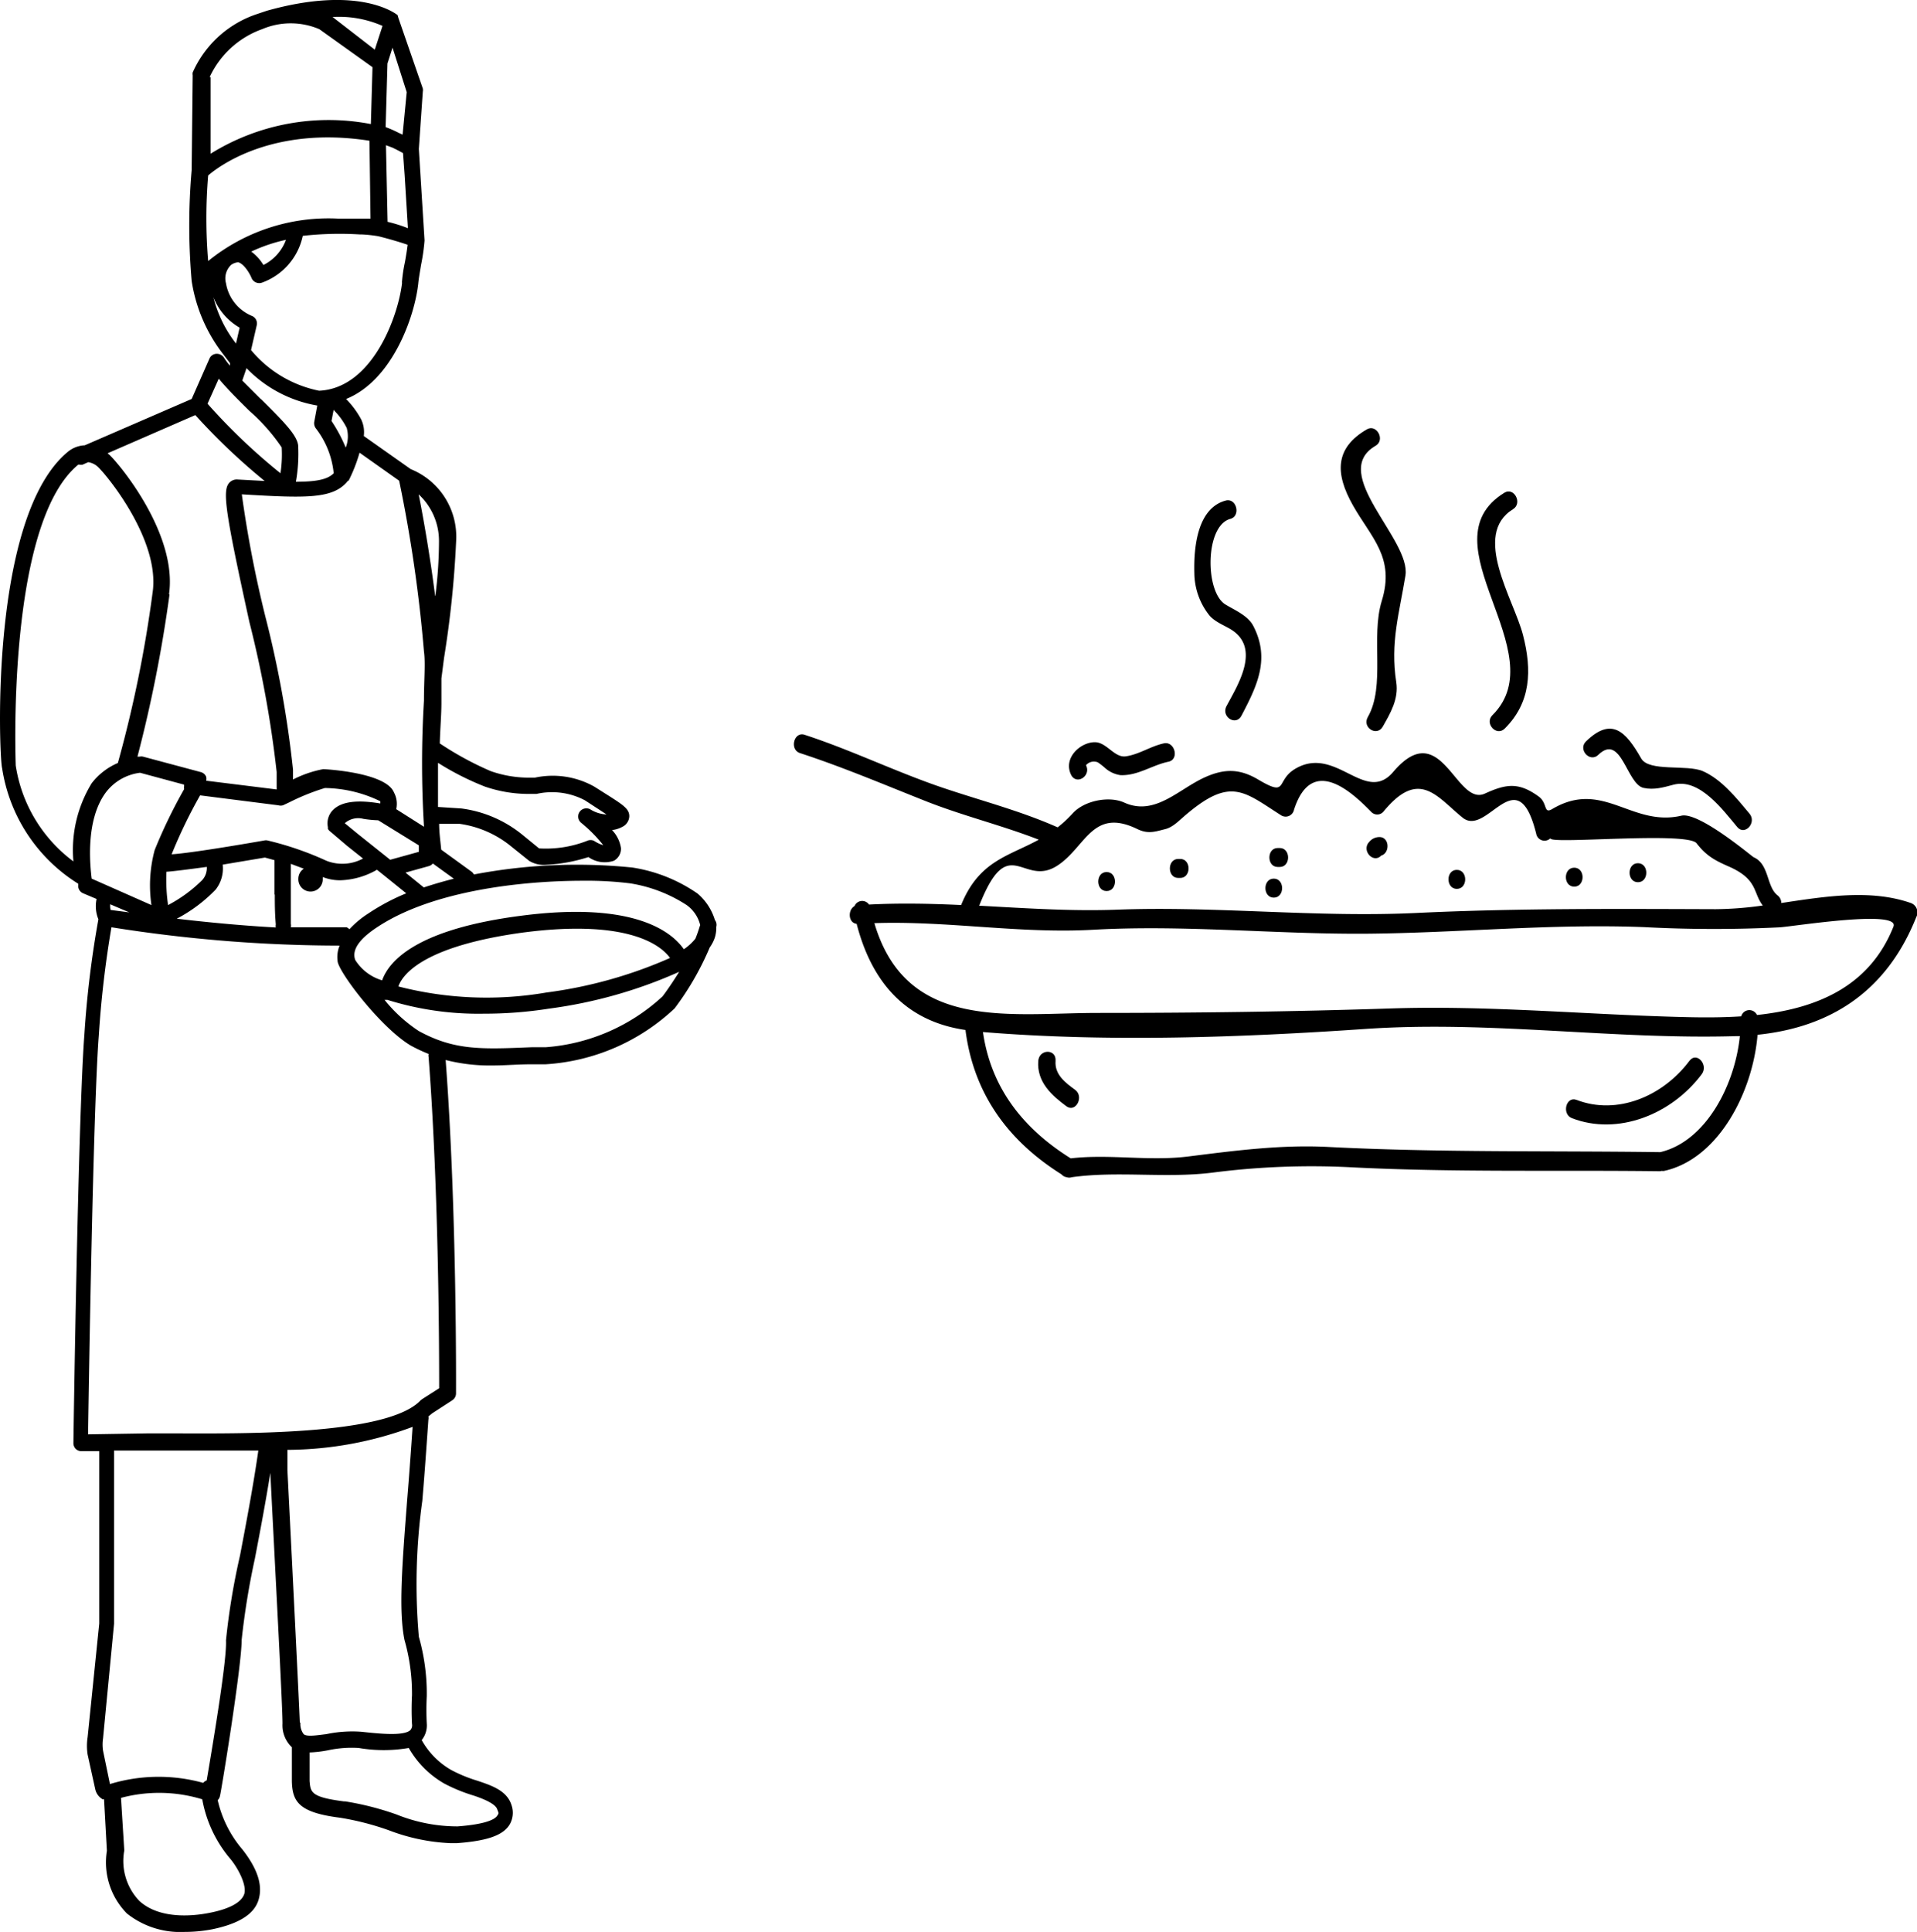 <svg id="Layer_1" data-name="Layer 1" xmlns="http://www.w3.org/2000/svg" viewBox="0 0 484.06 487.72"><defs><style>.cls-1{fill:none;}</style></defs><path d="M25.47,238.19a41.74,41.74,0,0,0,19.24,29.2h0v.87a2.06,2.06,0,0,0,1.23,1.54l3.39,1.43a8.66,8.66,0,0,0,.46,5.13,254.27,254.27,0,0,0-3.54,29.1C44.66,326,43.48,407.71,43.48,408.53v.05a2,2,0,0,0,2.05,2.05H50v43.51l-2.93,28.68a14.24,14.24,0,0,0,0,4.42L49,496a3.88,3.88,0,0,0,1.85,2.51h.36l.72,13A18.35,18.35,0,0,0,57,527.36,21.65,21.65,0,0,0,71.49,532a37.09,37.09,0,0,0,7-.66C85,530,89,527.66,90.17,524.07s0-7.74-4-12.87a29,29,0,0,1-6.26-12.47,2.05,2.05,0,0,0,.56-1c.36-1.33,5.49-32.78,5.49-39.45a192.51,192.51,0,0,1,3.34-20.53c1.33-6.92,2.77-14.52,3.9-21.65,1.54,30.43,3.08,59,3.08,63.32a7.58,7.58,0,0,0,2.36,5.95h0v8.51c.1,5.34,1.89,8,12.16,9.29a69.45,69.45,0,0,1,12.36,3.18,49.24,49.24,0,0,0,15.39,3.23h1.85c7.39-.56,11.34-1.89,13.08-4.46a5.86,5.86,0,0,0,.62-5.13c-1.13-3.59-4.77-4.88-8.62-6.16a36.72,36.72,0,0,1-6.62-2.72,19.81,19.81,0,0,1-7.44-7.54,5.93,5.93,0,0,0,1.28-4.21,65.6,65.6,0,0,1,0-6.87,52.29,52.29,0,0,0-2-15,152.37,152.37,0,0,1,.87-34.28c.52-5.95,1-12.87,1.54-20.52a1.89,1.89,0,0,0,0-.82l.93-.77,5.13-3.33a2.08,2.08,0,0,0,.92-1.75c0-.41.26-46.07-2.62-84.14a45.08,45.08,0,0,0,12,1.38c3,0,6.26-.3,9.9-.3h3.39a52.14,52.14,0,0,0,32.53-14.11,72.14,72.14,0,0,0,8.87-15.4,9.32,9.32,0,0,0,1.29-2.51,8.26,8.26,0,0,0,.35-2.15v-.52a2,2,0,0,0-.35-1.74,14.13,14.13,0,0,0-4.37-6.67,39.43,39.43,0,0,0-16.47-6.57,138.76,138.76,0,0,0-40,1.75,2,2,0,0,0-.62-.72l-7.64-5.54c-.21-2.21-.52-4.36-.52-6.52H141a26.27,26.27,0,0,1,13.14,5.8l4.41,3.54a7,7,0,0,0,4.26,1,41.19,41.19,0,0,0,10.72-1.95,7.13,7.13,0,0,0,6.42.93,3.46,3.46,0,0,0,1.79-3.18,8.37,8.37,0,0,0-2.26-4.57,7.1,7.1,0,0,0,2.62-.82,3.08,3.08,0,0,0,1.74-2.67c0-1.79-1.43-2.77-5.13-5.13L175,242.86a21.47,21.47,0,0,0-15-2.26H158.2a29.07,29.07,0,0,1-9.33-1.64,80.75,80.75,0,0,1-12.88-7h0c.1-3.79.41-7.23.41-10.26v-6.16h0l.66-5.13a257.3,257.3,0,0,0,3.08-30,18.4,18.4,0,0,0-11.49-17.7l-11.85-8.36a7.45,7.45,0,0,0-.67-4.21,22.76,22.76,0,0,0-3.8-5.13c11.7-4.72,17.3-20.78,18.22-29.14.1-1.13.31-2.31.72-4.77a50.75,50.75,0,0,0,.87-6.11h0L130.7,81.86l1-14.42a2.26,2.26,0,0,0,0-.82l-6.16-17.8h0l-.2-.72h0c-.41-.31-9.65-7.7-33.1-1.08l-2.61.88h0A27.08,27.08,0,0,0,73.6,62.57a2.17,2.17,0,0,0,0,.72L73.34,87.2a161.16,161.16,0,0,0,0,28h0A40,40,0,0,0,81,133.32L83,135.94v.66a16.76,16.76,0,0,1-1.49-2,2.15,2.15,0,0,0-1.9-1,2,2,0,0,0-1.79,1.23L73.34,145l-27,11.7a7.17,7.17,0,0,0-4.2,1.59C22.19,174.62,24.7,235.32,25.47,238.19ZM67.6,194.43c2.25-15-12.06-32.48-15-35.3l-.51-.41,22.17-9.65A159.82,159.82,0,0,0,91.76,165.7L85,165.34a2.57,2.57,0,0,0-2.21.87c-1.74,2-.92,7.59,5.13,35.14a279,279,0,0,1,6.88,37.82v4.41h0L77,241.37a2.2,2.2,0,0,0,0-1,2.06,2.06,0,0,0-1.39-1.18l-14.57-3.9a1.89,1.89,0,0,0-.82,0h-.57a345.15,345.15,0,0,0,8.11-41.05Zm44.84,83.94H98.38a2.17,2.17,0,0,0,0-.88V262.36l3.28,1.23a3,3,0,0,0-1.38,2.51,3.08,3.08,0,1,0,6.15,0,2.8,2.8,0,0,0,0-.41,12,12,0,0,0,4.47.82,19.62,19.62,0,0,0,9.23-2.66l1.54,1.23h0l5.85,4.72a54,54,0,0,0-9.64,5.13,24.15,24.15,0,0,0-4.72,3.95A1.73,1.73,0,0,0,112.44,278.37Zm18.26-20.68v1.64l-7.23,2-8.16-6.51L112,252.1A5.12,5.12,0,0,1,116.7,251a29.4,29.4,0,0,0,3.74.36ZM94.33,270.11c0,2.3,0,4.56.25,7.54a2,2,0,0,0,0,.77q-11.34-.62-25-2.21a38.22,38.22,0,0,0,9.8-7.34,8.62,8.62,0,0,0,1.79-6.31l10.67-1.79,2.41.66h0v8.68ZM67,264.36c2.15-.16,6-.67,10.16-1.23A4.55,4.55,0,0,1,76,266.46a35.88,35.88,0,0,1-8.62,6.31,45.15,45.15,0,0,1-.41-8.46Zm24.68-7.9c-9.39,1.64-19.7,3.28-23.4,3.49a126.55,126.55,0,0,1,7.19-14.88l19.75,2.51a2.15,2.15,0,0,0,1.18,0l1.64-.77h0a56.09,56.09,0,0,1,8.93-3.59,32.79,32.79,0,0,1,14,3.34v.56c-6-1-9.9-.46-12,1.69a4.79,4.79,0,0,0-1.23,4.31,1.41,1.41,0,0,0,0,.41h0a2,2,0,0,0,.41.52l4.46,3.79,4,3.18a11,11,0,0,1-9.23.57,79.33,79.33,0,0,0-14.88-5.13,1.89,1.89,0,0,0-.82,0ZM87.91,148a48.13,48.13,0,0,1,8.16,9.23,30.93,30.93,0,0,1-.31,6.52A151.26,151.26,0,0,1,77.34,146.2l2.83-6.31C82.27,142.4,85.14,145.28,87.91,148Zm2.93-2.93-4.72-4.72,1.07-3.13a32.39,32.39,0,0,0,17.86,9.44l-.77,4.16h0a2.21,2.21,0,0,0,.36,1.54h0a22,22,0,0,1,4.56,11.39c-1.53,1.59-4.41,2.15-9.54,2.15a40.35,40.35,0,0,0,.57-9.18c-.31-2.62-3.6-5.95-9.39-11.7Zm-12-25.7A15.4,15.4,0,0,0,85.45,127l-.92,4h0A31.4,31.4,0,0,1,78.83,119.37Zm49.05-17.5a36,36,0,0,0-5.08-1.59l-.41-19.34,1.64.61c1.08.52,2,1,2.67,1.39l.41,5.64.82,13.29Zm-9.39-2.41h-8.31A48.18,48.18,0,0,0,77.5,110.18a129.82,129.82,0,0,1,0-21.6c2.41-2.1,16.06-12.62,40.73-8.77Zm-30.17,8.36a41,41,0,0,1,8.83-3,11.62,11.62,0,0,1-5.7,6.36,11.73,11.73,0,0,0-3.08-3.39Zm-10.46,7.75c0,.05.25,0,.25,0h-.25Zm0-51.82A23.21,23.21,0,0,1,91.14,51.64h0a18.42,18.42,0,0,1,14.42,0L119,61.24l-.41,14.36a56.46,56.46,0,0,0-40.48,7.49V63.75Zm30.53-15.14a27.28,27.28,0,0,1,13.13,2.21l-1.95,6-11-8.51Zm19.24,18.94L126.6,78.27l-1-.46a28.11,28.11,0,0,0-3.28-1.44l.46-16.06,1.28-4Zm-1.18,48.17c-.93,8.26-7.44,26.58-20.94,27.2h0a30,30,0,0,1-17.19-10.27l1.44-6.26A2.05,2.05,0,0,0,88.48,124,10.83,10.83,0,0,1,82,115.77a4.66,4.66,0,0,1,1.29-4.61,3.61,3.61,0,0,1,1.79-.67c1.44.36,2.93,2.82,3.39,4a2.1,2.1,0,0,0,2.67,1.13,16.14,16.14,0,0,0,10.26-11.8,84,84,0,0,1,14.36-.36h.41a34.41,34.41,0,0,1,4.31.46c2.72.67,5.8,1.59,7.39,2.16-.15,1.23-.31,2.25-.67,4.31a38.89,38.89,0,0,0-.77,5.13Zm-13.91,36.84a7.78,7.78,0,0,1-.31,4.72,39.07,39.07,0,0,0-3.59-6.72l.57-3v.26a17.21,17.21,0,0,1,3.28,4.52Zm.36,13.19a39.6,39.6,0,0,0,2.82-7.19l10,7.08a358,358,0,0,1,6.26,43.1c.41,2.88,0,7.29,0,12.42A264.58,264.58,0,0,0,132,253L125,248.56a6.09,6.09,0,0,0-.57-4.21c-2.1-5.18-17.85-5.9-17.85-5.9a28.05,28.05,0,0,0-7.65,2.62V238.6a269.19,269.19,0,0,0-7-38.73A295.34,295.34,0,0,1,86,169.08c16.63,1,23.25,1.18,26.89-3.54h0Zm21.91,29c-1.34-10.52-3.08-20.27-4.16-25.66a16.07,16.07,0,0,1,5.13,11.8A108.92,108.92,0,0,1,134.86,194.74Zm.72,53.25V236.86a70.1,70.1,0,0,0,11.85,6,34,34,0,0,0,11,1.85h2a17.83,17.83,0,0,1,12.21,1.59l3.7,2.41,1.79,1.18a8.34,8.34,0,0,1-4-1.23,2.06,2.06,0,0,0-2.41,3.33,36.42,36.42,0,0,1,5.59,5.65,8,8,0,0,1-2.31-1.08,2.08,2.08,0,0,0-1.79,0,28.64,28.64,0,0,1-12.11,1.9L156.82,255a30.55,30.55,0,0,0-15.39-6.62Zm4,18.11c-2.46.62-5.13,1.39-7.59,2.21l-4.62-3.75,5.9-1.64a2,2,0,0,0,1-.66Zm62.18,11.75c-.36,1.18-.72,2.26-1.18,3.39a13.24,13.24,0,0,1-2.92,2.67c-2.72-3.9-11.75-12.27-41-8.47-26.11,3.34-33.35,11.19-35.19,16.32a12.07,12.07,0,0,1-6.78-5.13h0c-1.18-3.13,2.31-6.16,5.49-8.26,14.11-9.39,37.05-11.75,52-11.75a88.38,88.38,0,0,1,11.95.66,36.66,36.66,0,0,1,14.26,5.49A8.81,8.81,0,0,1,201.76,277.85Zm-44.38,1.8c27.19-3.49,34.89,3.79,36.79,6.46a113.22,113.22,0,0,1-31.2,8.72,89.21,89.21,0,0,1-37.4-1.53C126.7,290,132.4,283,157.38,279.65Zm1.8,29c-12.52.51-19.4.87-28.48-4.11a37.65,37.65,0,0,1-8.62-7.85h.72a76.82,76.82,0,0,0,24.32,3.49,105,105,0,0,0,16.52-1.28,118.1,118.1,0,0,0,32.84-9.29c-1.75,2.82-3.34,5.08-4.21,6.21a48.79,48.79,0,0,1-29.55,12.83h-3.54Zm-47.26,190.4c-8.46-1.08-8.51-2.31-8.77-5.13v-7.24a29.82,29.82,0,0,0,4.72-.56,28.45,28.45,0,0,1,7.7-.57,37.14,37.14,0,0,0,12.62,0,24.1,24.1,0,0,0,9,9,41.46,41.46,0,0,0,7.33,3c3.44,1.13,5.6,2.31,6,3.44s.51.92,0,1.69-2.47,2.1-10,2.67a41.2,41.2,0,0,1-15.39-3,72.94,72.94,0,0,0-13.08-3.33Zm-11.23-19.91c-.16-4.31-1.59-33.3-3.13-63.72v-5.13a91.69,91.69,0,0,0,31.6-5.8c-.46,6.77-.92,13-1.38,18.57-1.28,16.68-2.16,27.71-.67,35.2a49.47,49.47,0,0,1,1.9,14,67.25,67.25,0,0,0,0,7.24,1.85,1.85,0,0,1-.41,1.54c-1.69,1.59-8.16.87-12.42.41a31.87,31.87,0,0,0-8.82.61c-2.36.26-4.82.72-5.7,0a4.2,4.2,0,0,1-.82-2.87ZM56.31,511.5v-.25l-.82-13.09a37.28,37.28,0,0,1,20.52.36,31.88,31.88,0,0,0,7.18,15.14c2.11,2.61,4.16,6.82,3.39,8.87s-3.7,3.65-8.57,4.62c-2.77.57-12.31,2.16-17.91-3A14.58,14.58,0,0,1,56.31,511.5Zm-2.57-57.31V410.48H90.17c-1.18,8.31-3,18-4.62,26.47A174.86,174.86,0,0,0,82,458.4c.26,4.57-2.87,23.55-4.87,35.35a2.18,2.18,0,0,0-.88.62,42.2,42.2,0,0,0-23.55.3l-1.74-8.41a10.27,10.27,0,0,1,0-3.13Zm-6.56-47.81c.2-13,1.28-82.15,2.71-100.72a261,261,0,0,1,3.19-27.29A368,368,0,0,0,110.69,283a7.58,7.58,0,0,0-.51,3.85h0c0,2.47,10.67,16.68,18.42,21.35a40.48,40.48,0,0,0,4.57,2.15,1.89,1.89,0,0,0,0,.82c2.66,34.74,2.66,76.29,2.66,83.58l-4.26,2.72-.41.31c-8.46,9.08-46.58,8.36-62.85,8.36h-6.2ZM52.87,274a4.3,4.3,0,0,1-.1-1.43l4.82,2.05L52.87,274Zm-4.77-7.85c-.46-3.64-1.54-14.72,3.44-21.65a12.79,12.79,0,0,1,8.77-5.13l11.13,3a2.8,2.8,0,0,0,0,.41,2.17,2.17,0,0,0,0,.72A129,129,0,0,0,64,258.87a34.31,34.31,0,0,0-.82,13.9L48.1,266.1ZM28.91,237.58c0-.47-2.46-61,15.8-76H45a1.89,1.89,0,0,0,.82,0l1.39-.62a4.57,4.57,0,0,1,2.51,1.24c2.51,2.41,15.7,18.62,13.75,31.7a313.33,313.33,0,0,1-8.77,43A16.5,16.5,0,0,0,48.1,242a32.31,32.31,0,0,0-4.62,19.75,37.14,37.14,0,0,1-14.57-24.21Z" transform="translate(-24.94 -44.28)"/><path class="cls-1" d="M300.61,237.61C227.84,284,163.45,307.29,149.86,311.94l6.79,13.48C170.08,319,255.76,277,306.82,233.54,304.75,234.89,302.66,236.3,300.61,237.61Z" transform="translate(-24.94 -44.28)"/><path class="cls-1" d="M296,258.37l-71.47,46.3c-12.17,7.89-14.74,18.49-7.83,32.41,3.08,6.23,12,19.55,28.35,9,8.54-5.53,17.55-15.7,27.08-26.47,10.82-12.21,23.05-25.95,36.74-35.25Zm-54.92,78.94c-5.81,3.77-13.19,1.44-16.49-5.21s-1.25-15.08,4.56-18.85,13.19-1.43,16.49,5.21h0C249,325.11,246.93,333.54,241.12,337.31Z" transform="translate(-24.94 -44.28)"/><path class="cls-1" d="M231,316.86c-4.07,2.64-5.5,8.55-3.19,13.2s7.47,6.29,11.54,3.65,5.5-8.55,3.19-13.2h0C240.21,315.86,235.05,314.22,231,316.86Z" transform="translate(-24.94 -44.28)"/><path class="cls-1" d="M201.46,196.56,118.4,249.51l29.25,58c12.34-4.17,94.27-33.11,179.87-93.78,34.51-36.66,44.43-67.48,43.64-71.4C371,142.35,327.69,116,201.46,196.56Z" transform="translate(-24.94 -44.28)"/><path d="M507.45,272.25c-10.13-3.53-21.56-1.68-32.72,0a2.43,2.43,0,0,0-.93-1.93c-2.85-2.2-2.06-7.88-6.05-9.63-.43-.19-13.77-11.52-18.24-10.49-12.6,2.92-19.81-9.24-32.6-1.69-2.3,1.36-1.1-1.45-3.47-3.17-5-3.63-8.17-3.18-13.55-.72-7.35,3.35-11-19.75-23.14-5.47-7.06,8.31-14.43-6.74-24.62-.86-5.24,3-1.7,7.4-9.5,2.78-4.69-2.78-8.52-2.73-13.27-.64-6.8,3-12.75,10-20.57,6.45-3.82-1.72-10.08-.49-13,2.75a30.5,30.5,0,0,1-3.78,3.52c-9-4-18.43-6.49-27.73-9.57-12.22-4-23.92-9.81-36.17-13.8-2.7-.89-3.86,3.74-1.16,4.62,10.73,3.5,21.15,7.93,31.67,12.1,9.43,3.74,19.2,6.09,28.62,9.76-7.71,4.22-15.07,5.32-19.61,16.5-7.78-.36-15.53-.52-23.25-.12a2.1,2.1,0,0,0-3.67.38c-1.76,1-1.58,4.26.54,4.48,3.95,15.29,12.83,24.67,27.48,26.8,2.11,16.59,11.24,28.28,24.23,36.44a2.19,2.19,0,0,0,1.38.74,1.82,1.82,0,0,0,1.18,0c11.61-1.64,23.76.31,35.54-1.16a195.84,195.84,0,0,1,35-1.36c26.1,1.34,51.95.67,78.05,1a1.75,1.75,0,0,0,.41-.09,1.73,1.73,0,0,0,.68,0c13.57-3,22.32-19.71,23.54-34.36,17.91-1.84,32.44-10.51,40.07-29.69A2.53,2.53,0,0,0,507.45,272.25ZM291.9,262.83c7.21-4.64,8.83-14.79,20.21-9.26,2.7,1.31,4.42.69,7.14,0,1.8-.46,3.3-2,4.75-3.26,11.69-10.09,14.93-6.24,24.49-.17a2.15,2.15,0,0,0,3.2-1.43c4.62-14.43,15.34-3.67,19.47.5a2.07,2.07,0,0,0,3.09,0c9.05-11.06,13.51-3.77,20,1.48,6.24,5.07,13.8-15.25,18.6,4.09a2.13,2.13,0,0,0,3.65,1.06c-1.54,1.78,34.46-1.76,36.85,1.33s4.49,4.28,8.07,5.84c7.48,3.27,6.11,6.63,8.64,9.87a89.21,89.21,0,0,1-11.89.93c-25.29-.08-50.3-.26-75.59.95s-50.3-1.77-75.53-.83c-11.59.43-23.23-.37-34.85-1C279.67,253.92,283.2,268.43,291.9,262.83Zm152.28,72.31c-.05,0-.08,0-.12,0-28-.38-55.75.13-83.75-1.31-11.9-.61-23.54.93-35.34,2.41-9.91,1.24-19.86-.67-29.66.47-11.48-7.16-20.07-17.28-22.16-31.89,31.57,2.59,65,1.38,96.54-.78s62.49,2.74,93.78,1.81l.8,0C463,318.3,455.65,332.44,444.18,335.14Zm58.87-56.92c-6.21,15.62-20.17,20.76-34.45,22.3a2.14,2.14,0,0,0-4,.34c-4.88.32-9.7.3-14.19.19-24.84-.6-49.44-3-74.33-2.18S326.66,300,301.85,300c-22.32.05-48.07,4.62-56.12-22.67,18.36-.64,36.69,2.71,55.19,1.67,23-1.29,45.73,1.13,68.71,1,23.51-.18,46.87-2.58,70.41-1.67a333.93,333.93,0,0,0,34.37.05C478.35,278.08,504.79,273.84,503.05,278.22Z" transform="translate(-24.94 -44.28)"/><path d="M372.3,156.81c2.49-1.44.28-5.58-2.21-4.14-8.1,4.7-8.08,11.12-3.54,19.16,4.65,8.23,10.69,13.16,7.3,24.15-2.84,9.22,1,21.41-3.53,29.33-1.5,2.64,2.28,5,3.77,2.43,1.94-3.42,4.07-7,3.42-11.24-1.54-10,.76-17.35,2.32-26.89C381.33,180.53,360.32,163.75,372.3,156.81Z" transform="translate(-24.94 -44.28)"/><path d="M335.6,175.27c2.73-.73,1.57-5.35-1.16-4.62-7.1,1.9-8.1,11.62-7.91,18.35a17.36,17.36,0,0,0,3.66,10.47c1.24,1.62,3.58,2.56,5.25,3.52,8.27,4.74,1.82,14.57-.8,19.56-1.41,2.68,2.36,5.09,3.77,2.42,4-7.61,7.29-14.37,3-22.67-1.39-2.66-4.74-4-7-5.39C329.16,193.8,329.17,177,335.6,175.27Z" transform="translate(-24.94 -44.28)"/><path d="M407,172.82c2.45-1.51.25-5.66-2.2-4.14-20.44,12.64,13,40.27-3,56.14-2.09,2.08,1,5.46,3.09,3.4,6.6-6.55,6.94-14.68,4.61-23.66S396.53,179.28,407,172.82Z" transform="translate(-24.94 -44.28)"/><path d="M428.52,234.85c5.82-5.66,7.14,7.43,11.44,8.34,2.65.57,5-.13,7.56-.81,6.48-1.69,12.27,6.11,16.09,10.69,1.91,2.29,5-1.12,3.09-3.39-3.34-4-7.05-8.64-11.77-10.72-4-1.74-13.61.23-15.58-3.21-3.89-6.84-7.45-10.59-13.93-4.3C423.32,233.51,426.42,236.89,428.52,234.85Z" transform="translate(-24.94 -44.28)"/><path d="M302.16,236.74a19.49,19.49,0,0,1,1.71,1.32,7.43,7.43,0,0,0,4,1.91c4.39.17,7.94-2.52,12.14-3.4,2.76-.58,1.59-5.2-1.16-4.63-3.33.7-6.28,2.81-9.65,3.28-2.87.4-4.82-3.57-7.8-3.57-3.67,0-8.06,4-6,8.23,1.36,2.71,5.13.29,3.77-2.42A2.61,2.61,0,0,1,302.16,236.74Z" transform="translate(-24.94 -44.28)"/><path d="M346.58,270.89c2.81,0,2.81-4.8,0-4.8S343.76,270.89,346.58,270.89Z" transform="translate(-24.94 -44.28)"/><path d="M373.72,260.27c2.25-.65,2.11-4.74-.51-4.67a3.32,3.32,0,0,0-2.55,1.25C368.66,259,371.71,262.37,373.72,260.27Z" transform="translate(-24.94 -44.28)"/><path d="M392.8,268.68c2.82,0,2.82-4.8,0-4.8S390,268.68,392.8,268.68Z" transform="translate(-24.94 -44.28)"/><path d="M422.45,268.12c2.81,0,2.81-4.79,0-4.79S419.63,268.12,422.45,268.12Z" transform="translate(-24.94 -44.28)"/><path d="M438.53,267c2.82,0,2.82-4.8,0-4.8S435.72,267,438.53,267Z" transform="translate(-24.94 -44.28)"/><path d="M347.58,263.15h.51c2.81,0,2.81-4.79,0-4.79h-.51C344.77,258.36,344.77,263.15,347.58,263.15Z" transform="translate(-24.94 -44.28)"/><path d="M322.46,265.92h.5c2.81,0,2.81-4.8,0-4.8h-.5C319.64,261.12,319.64,265.92,322.46,265.92Z" transform="translate(-24.94 -44.28)"/><path d="M304.37,269.23c2.81,0,2.81-4.8,0-4.8S301.56,269.23,304.37,269.23Z" transform="translate(-24.94 -44.28)"/><path d="M291.48,312.11c.23-3.09-4.13-3.06-4.37,0-.41,5.36,3.46,8.76,7.11,11.45,2.35,1.73,4.53-2.43,2.21-4.14S291.2,315.65,291.48,312.11Z" transform="translate(-24.94 -44.28)"/><path d="M451.56,312.07c-6.73,9-18.29,13.83-28.53,9.88-2.67-1-3.8,3.6-1.16,4.62,11.57,4.46,25.14-.91,32.78-11.11C456.42,313.09,453.35,309.68,451.56,312.07Z" transform="translate(-24.94 -44.28)"/></svg>